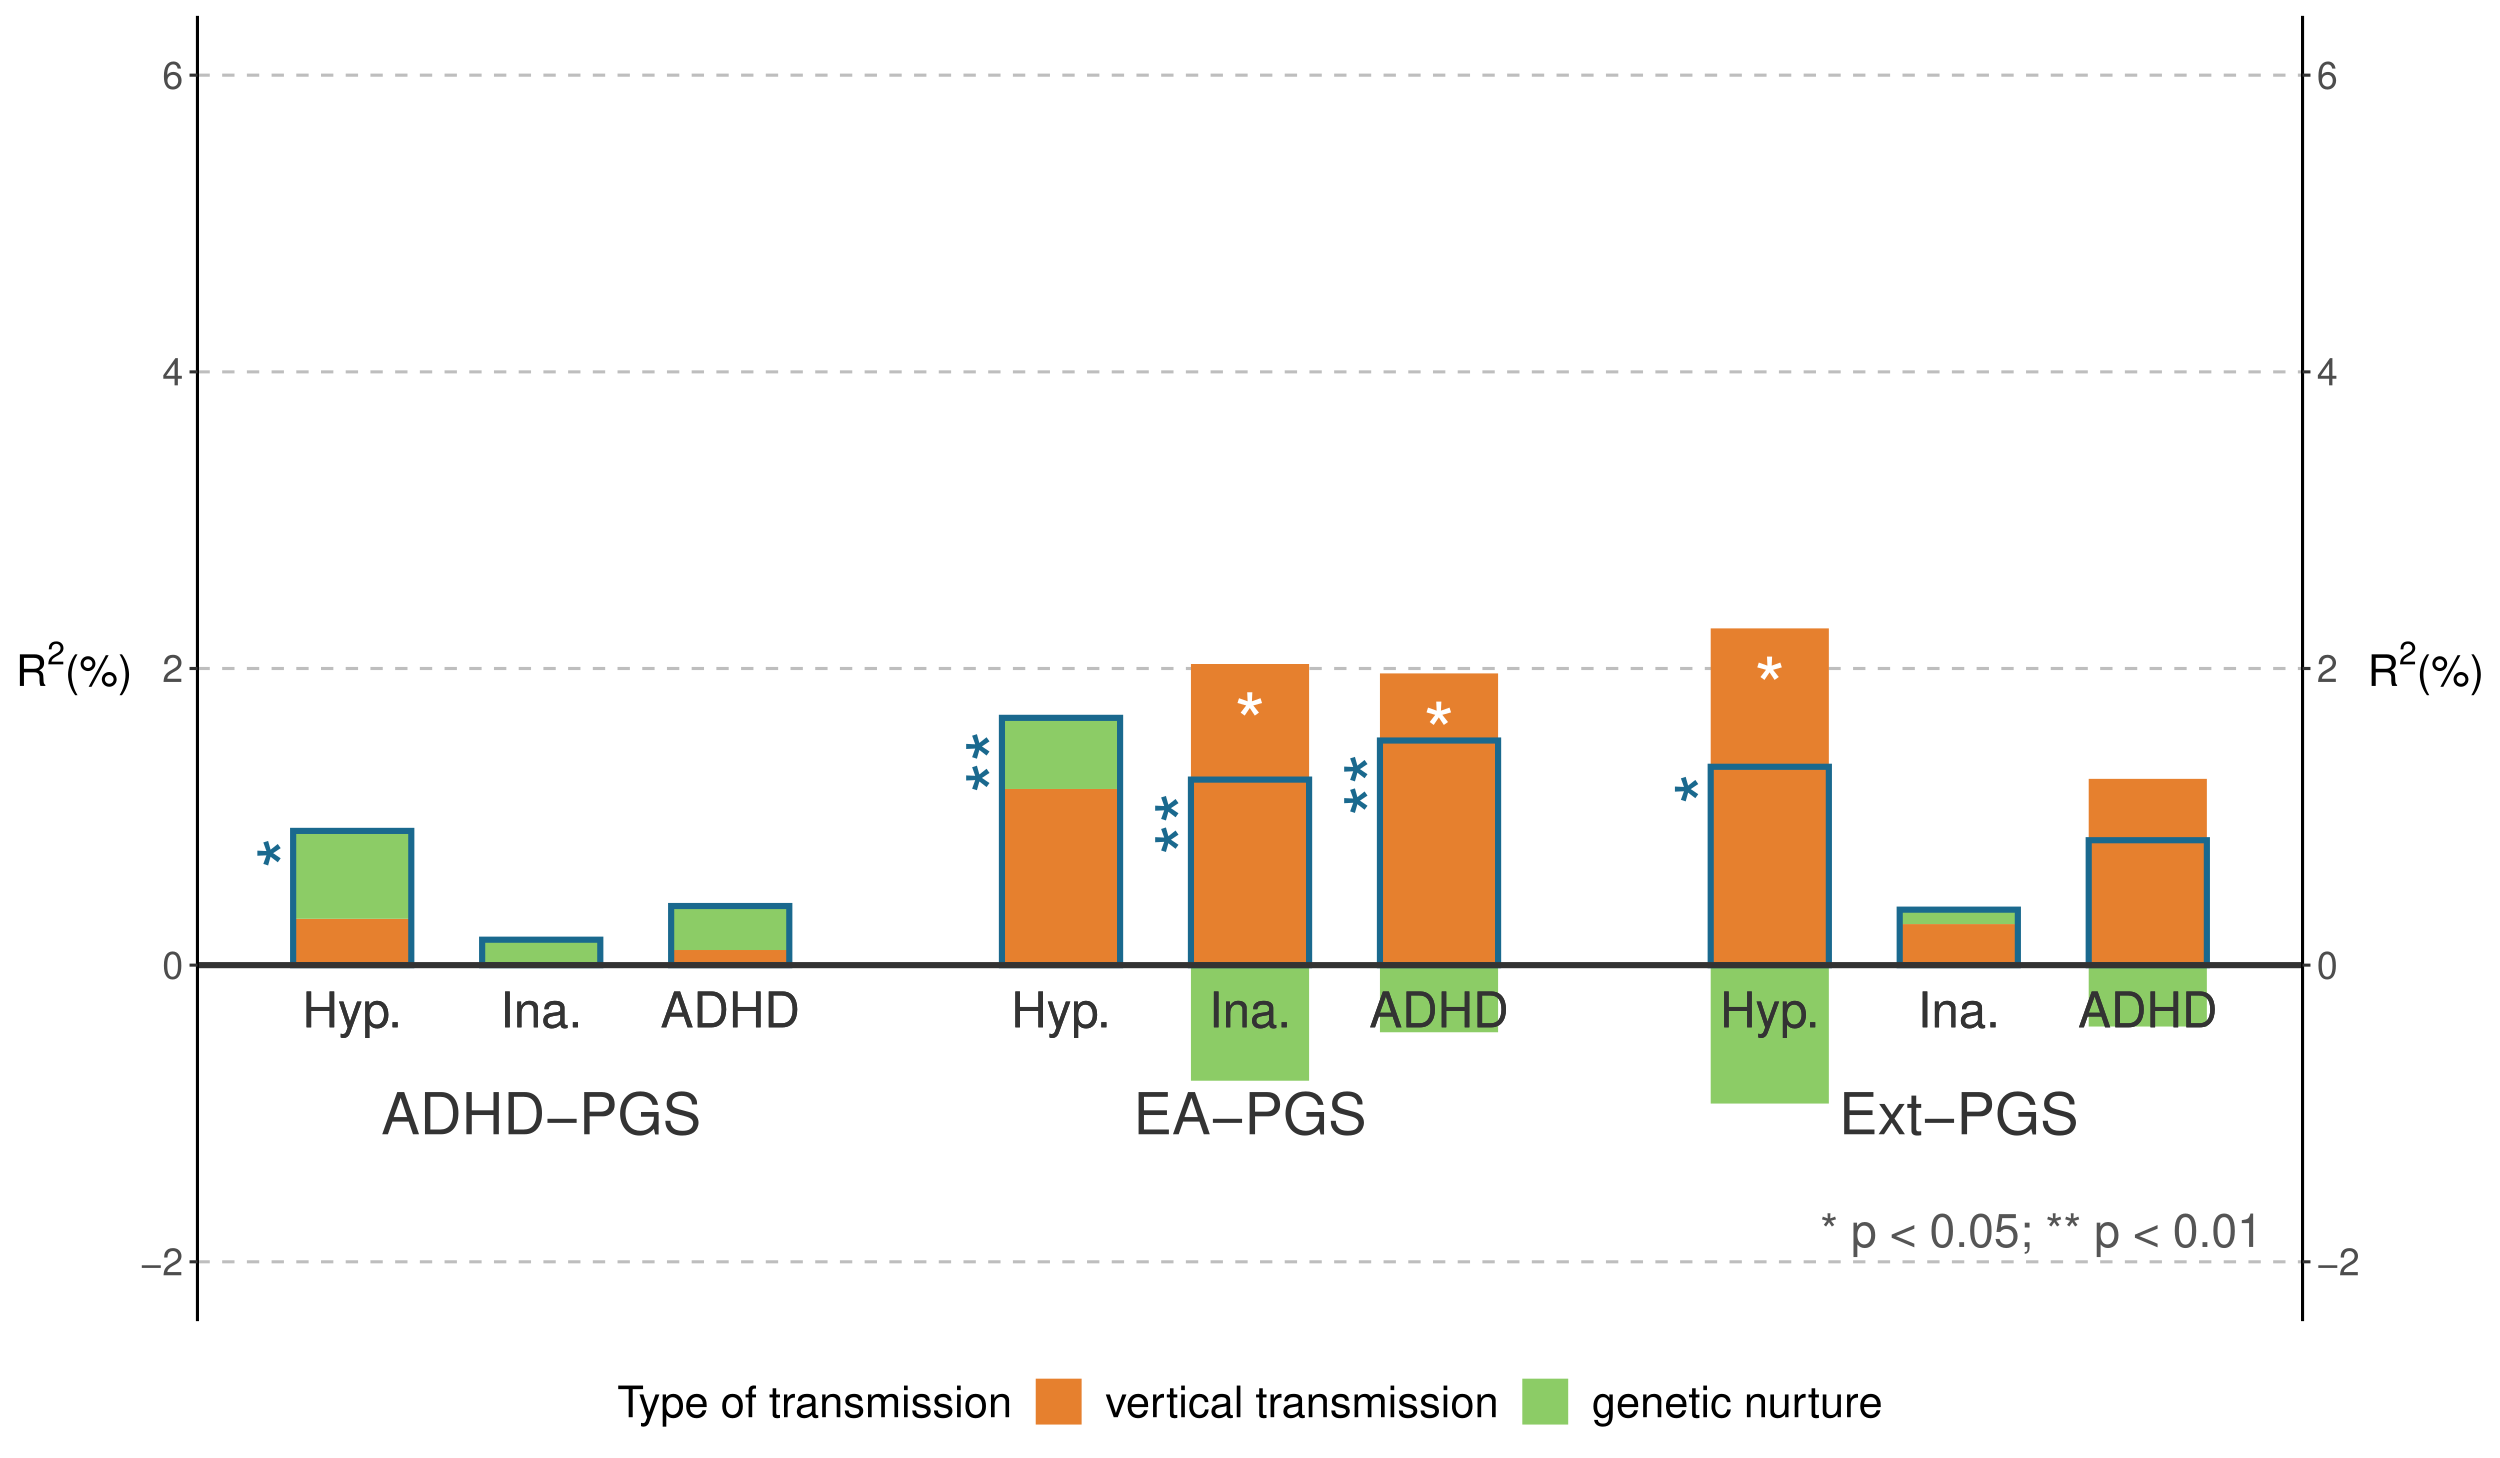 <?xml version="1.0" encoding="UTF-8"?>
<svg xmlns="http://www.w3.org/2000/svg" xmlns:xlink="http://www.w3.org/1999/xlink" width="864pt" height="504pt" viewBox="0 0 864 504" version="1.1">
<defs>
<g>
<symbol overflow="visible" id="glyph0-0">
<path style="stroke:none;" d=""/>
</symbol>
<symbol overflow="visible" id="glyph0-1">
<path style="stroke:none;" d="M 4.484 -20.406 L 4.625 -17.281 L 1.656 -18.344 L 1.125 -16.688 L 4.141 -15.844 L 2.219 -13.359 L 3.609 -12.344 L 5.375 -14.953 L 7.109 -12.344 L 8.547 -13.359 L 6.578 -15.844 L 9.609 -16.688 L 9.078 -18.344 L 6.109 -17.281 L 6.25 -20.406 Z M 4.484 -20.406 "/>
</symbol>
<symbol overflow="visible" id="glyph1-0">
<path style="stroke:none;" d=""/>
</symbol>
<symbol overflow="visible" id="glyph1-1">
<path style="stroke:none;" d="M -20.406 -4.484 L -17.281 -4.625 L -18.344 -1.656 L -16.688 -1.125 L -15.844 -4.141 L -13.359 -2.219 L -12.344 -3.609 L -14.953 -5.375 L -12.344 -7.109 L -13.359 -8.547 L -15.844 -6.578 L -16.688 -9.609 L -18.344 -9.078 L -17.281 -6.109 L -20.406 -6.25 Z M -20.406 -4.484 "/>
</symbol>
<symbol overflow="visible" id="glyph2-0">
<path style="stroke:none;" d=""/>
</symbol>
<symbol overflow="visible" id="glyph2-1">
<path style="stroke:none;" d="M 9.359 -5.641 L 9.359 0 L 10.953 0 L 10.953 -12.391 L 9.359 -12.391 L 9.359 -7.031 L 2.984 -7.031 L 2.984 -12.391 L 1.406 -12.391 L 1.406 0 L 2.984 0 L 2.984 -5.641 Z M 9.359 -5.641 "/>
</symbol>
<symbol overflow="visible" id="glyph2-2">
<path style="stroke:none;" d="M 6.594 -8.906 L 4.125 -1.969 L 1.859 -8.906 L 0.344 -8.906 L 3.344 0.031 L 2.812 1.438 C 2.562 2.078 2.266 2.312 1.672 2.312 C 1.422 2.312 1.219 2.281 0.922 2.203 L 0.922 3.484 C 1.203 3.641 1.5 3.703 1.875 3.703 C 2.328 3.703 2.828 3.547 3.203 3.281 C 3.641 2.953 3.891 2.578 4.172 1.875 L 8.125 -8.906 Z M 6.594 -8.906 "/>
</symbol>
<symbol overflow="visible" id="glyph2-3">
<path style="stroke:none;" d="M 0.922 3.703 L 2.344 3.703 L 2.344 -0.938 C 3.094 -0.016 3.922 0.391 5.078 0.391 C 7.391 0.391 8.891 -1.469 8.891 -4.297 C 8.891 -7.297 7.422 -9.156 5.062 -9.156 C 3.859 -9.156 2.891 -8.625 2.234 -7.562 L 2.234 -8.906 L 0.922 -8.906 Z M 4.828 -7.844 C 6.391 -7.844 7.406 -6.453 7.406 -4.328 C 7.406 -2.312 6.375 -0.938 4.828 -0.938 C 3.312 -0.938 2.344 -2.297 2.344 -4.391 C 2.344 -6.484 3.312 -7.844 4.828 -7.844 Z M 4.828 -7.844 "/>
</symbol>
<symbol overflow="visible" id="glyph2-4">
<path style="stroke:none;" d="M 3.25 -1.766 L 1.484 -1.766 L 1.484 0 L 3.25 0 Z M 3.25 -1.766 "/>
</symbol>
<symbol overflow="visible" id="glyph2-5">
<path style="stroke:none;" d="M 3.297 -12.391 L 1.703 -12.391 L 1.703 0 L 3.297 0 Z M 3.297 -12.391 "/>
</symbol>
<symbol overflow="visible" id="glyph2-6">
<path style="stroke:none;" d="M 1.188 -8.906 L 1.188 0 L 2.625 0 L 2.625 -4.906 C 2.625 -6.734 3.562 -7.922 5.031 -7.922 C 6.156 -7.922 6.875 -7.234 6.875 -6.172 L 6.875 0 L 8.281 0 L 8.281 -6.734 C 8.281 -8.219 7.172 -9.156 5.453 -9.156 C 4.125 -9.156 3.281 -8.656 2.5 -7.406 L 2.5 -8.906 Z M 1.188 -8.906 "/>
</symbol>
<symbol overflow="visible" id="glyph2-7">
<path style="stroke:none;" d="M 9.094 -0.828 C 8.938 -0.797 8.875 -0.797 8.781 -0.797 C 8.297 -0.797 8.031 -1.047 8.031 -1.5 L 8.031 -6.734 C 8.031 -8.312 6.875 -9.156 4.672 -9.156 C 3.359 -9.156 2.328 -8.781 1.719 -8.125 C 1.312 -7.672 1.141 -7.156 1.109 -6.266 L 2.531 -6.266 C 2.656 -7.359 3.297 -7.859 4.625 -7.859 C 5.922 -7.859 6.609 -7.375 6.609 -6.531 L 6.609 -6.156 C 6.594 -5.547 6.297 -5.328 5.141 -5.172 C 3.125 -4.906 2.828 -4.844 2.281 -4.625 C 1.234 -4.188 0.719 -3.406 0.719 -2.25 C 0.719 -0.625 1.844 0.391 3.641 0.391 C 4.766 0.391 5.656 0 6.656 -0.922 C 6.766 0 7.203 0.391 8.125 0.391 C 8.438 0.391 8.625 0.359 9.094 0.234 Z M 6.609 -2.812 C 6.609 -2.328 6.484 -2.047 6.047 -1.656 C 5.469 -1.125 4.781 -0.844 3.938 -0.844 C 2.844 -0.844 2.188 -1.375 2.188 -2.281 C 2.188 -3.219 2.812 -3.688 4.328 -3.906 C 5.844 -4.109 6.141 -4.188 6.609 -4.406 Z M 6.609 -2.812 "/>
</symbol>
<symbol overflow="visible" id="glyph2-8">
<path style="stroke:none;" d="M 8.062 -3.719 L 9.328 0 L 11.094 0 L 6.75 -12.391 L 4.703 -12.391 L 0.281 0 L 1.969 0 L 3.281 -3.719 Z M 7.609 -5.047 L 3.672 -5.047 L 5.719 -10.688 Z M 7.609 -5.047 "/>
</symbol>
<symbol overflow="visible" id="glyph2-9">
<path style="stroke:none;" d="M 1.516 0 L 6.297 0 C 9.422 0 11.344 -2.344 11.344 -6.203 C 11.344 -10.047 9.438 -12.391 6.297 -12.391 L 1.516 -12.391 Z M 3.094 -1.391 L 3.094 -11 L 6.016 -11 C 8.469 -11 9.766 -9.344 9.766 -6.188 C 9.766 -3.047 8.469 -1.391 6.016 -1.391 Z M 3.094 -1.391 "/>
</symbol>
<symbol overflow="visible" id="glyph3-0">
<path style="stroke:none;" d=""/>
</symbol>
<symbol overflow="visible" id="glyph3-1">
<path style="stroke:none;" d="M 9.484 -4.375 L 10.984 0 L 13.062 0 L 7.938 -14.578 L 5.547 -14.578 L 0.344 0 L 2.312 0 L 3.859 -4.375 Z M 8.953 -5.938 L 4.312 -5.938 L 6.719 -12.578 Z M 8.953 -5.938 "/>
</symbol>
<symbol overflow="visible" id="glyph3-2">
<path style="stroke:none;" d="M 1.781 0 L 7.406 0 C 11.078 0 13.344 -2.766 13.344 -7.297 C 13.344 -11.812 11.094 -14.578 7.406 -14.578 L 1.781 -14.578 Z M 3.641 -1.641 L 3.641 -12.938 L 7.078 -12.938 C 9.953 -12.938 11.484 -11 11.484 -7.281 C 11.484 -3.578 9.953 -1.641 7.078 -1.641 Z M 3.641 -1.641 "/>
</symbol>
<symbol overflow="visible" id="glyph3-3">
<path style="stroke:none;" d="M 11.016 -6.641 L 11.016 0 L 12.875 0 L 12.875 -14.578 L 11.016 -14.578 L 11.016 -8.281 L 3.516 -8.281 L 3.516 -14.578 L 1.656 -14.578 L 1.656 0 L 3.516 0 L 3.516 -6.641 Z M 11.016 -6.641 "/>
</symbol>
<symbol overflow="visible" id="glyph3-4">
<path style="stroke:none;" d="M 10.875 -5.344 L 0.797 -5.344 L 0.797 -3.938 L 10.875 -3.938 Z M 10.875 -5.344 "/>
</symbol>
<symbol overflow="visible" id="glyph3-5">
<path style="stroke:none;" d="M 3.688 -6.188 L 8.266 -6.188 C 9.406 -6.188 10.297 -6.516 11.078 -7.219 C 11.953 -8.016 12.344 -8.953 12.344 -10.297 C 12.344 -13.047 10.719 -14.578 7.844 -14.578 L 1.812 -14.578 L 1.812 0 L 3.688 0 Z M 3.688 -7.812 L 3.688 -12.938 L 7.562 -12.938 C 9.344 -12.938 10.406 -11.984 10.406 -10.375 C 10.406 -8.781 9.344 -7.812 7.562 -7.812 Z M 3.688 -7.812 "/>
</symbol>
<symbol overflow="visible" id="glyph3-6">
<path style="stroke:none;" d="M 14.188 -7.703 L 8.094 -7.703 L 8.094 -6.062 L 12.547 -6.062 L 12.547 -5.656 C 12.547 -3.062 10.625 -1.188 7.953 -1.188 C 6.484 -1.188 5.141 -1.719 4.281 -2.656 C 3.312 -3.703 2.734 -5.438 2.734 -7.234 C 2.734 -10.812 4.781 -13.188 7.859 -13.188 C 10.078 -13.188 11.688 -12.047 12.078 -10.156 L 13.984 -10.156 C 13.453 -13.125 11.219 -14.812 7.875 -14.812 C 6.094 -14.812 4.656 -14.359 3.516 -13.422 C 1.812 -12.016 0.875 -9.766 0.875 -7.141 C 0.875 -2.656 3.625 0.453 7.562 0.453 C 9.547 0.453 11.094 -0.281 12.547 -1.859 L 13 0.078 L 14.188 0.078 Z M 14.188 -7.703 "/>
</symbol>
<symbol overflow="visible" id="glyph3-7">
<path style="stroke:none;" d="M 11.922 -10.297 C 11.922 -11.297 11.859 -11.578 11.547 -12.266 C 10.734 -13.938 9.047 -14.812 6.578 -14.812 C 3.375 -14.812 1.406 -13.188 1.406 -10.547 C 1.406 -8.766 2.344 -7.641 4.266 -7.141 L 7.875 -6.188 C 9.734 -5.703 10.562 -4.953 10.562 -3.812 C 10.562 -3.047 10.141 -2.234 9.516 -1.797 C 8.938 -1.375 8.016 -1.188 6.844 -1.188 C 5.234 -1.188 4.188 -1.562 3.484 -2.406 C 2.938 -3.047 2.703 -3.734 2.719 -4.641 L 0.953 -4.641 C 0.984 -3.297 1.234 -2.422 1.812 -1.625 C 2.812 -0.234 4.5 0.453 6.719 0.453 C 8.453 0.453 9.875 0.062 10.812 -0.656 C 11.797 -1.438 12.422 -2.734 12.422 -4 C 12.422 -5.797 11.297 -7.125 9.312 -7.656 L 5.656 -8.641 C 3.906 -9.125 3.266 -9.688 3.266 -10.797 C 3.266 -12.281 4.562 -13.266 6.516 -13.266 C 8.844 -13.266 10.141 -12.219 10.156 -10.297 Z M 11.922 -10.297 "/>
</symbol>
<symbol overflow="visible" id="glyph3-8">
<path style="stroke:none;" d="M 3.656 -6.641 L 11.594 -6.641 L 11.594 -8.281 L 3.656 -8.281 L 3.656 -12.938 L 11.906 -12.938 L 11.906 -14.578 L 1.797 -14.578 L 1.797 0 L 12.266 0 L 12.266 -1.641 L 3.656 -1.641 Z M 3.656 -6.641 "/>
</symbol>
<symbol overflow="visible" id="glyph3-9">
<path style="stroke:none;" d="M 5.844 -5.422 L 9.359 -10.484 L 7.484 -10.484 L 4.953 -6.688 L 2.438 -10.484 L 0.547 -10.484 L 4.047 -5.344 L 0.344 0 L 2.234 0 L 4.906 -4.016 L 7.516 0 L 9.453 0 Z M 5.844 -5.422 "/>
</symbol>
<symbol overflow="visible" id="glyph3-10">
<path style="stroke:none;" d="M 5.078 -10.484 L 3.359 -10.484 L 3.359 -13.359 L 1.703 -13.359 L 1.703 -10.484 L 0.281 -10.484 L 0.281 -9.125 L 1.703 -9.125 L 1.703 -1.203 C 1.703 -0.125 2.422 0.453 3.719 0.453 C 4.156 0.453 4.516 0.422 5.078 0.312 L 5.078 -1.078 C 4.844 -1.016 4.625 -1 4.281 -1 C 3.562 -1 3.359 -1.203 3.359 -1.938 L 3.359 -9.125 L 5.078 -9.125 Z M 5.078 -10.484 "/>
</symbol>
<symbol overflow="visible" id="glyph4-0">
<path style="stroke:none;" d=""/>
</symbol>
<symbol overflow="visible" id="glyph4-1">
<path style="stroke:none;" d="M 2.562 -11.656 L 2.641 -9.875 L 0.938 -10.484 L 0.641 -9.531 L 2.375 -9.062 L 1.266 -7.625 L 2.062 -7.062 L 3.078 -8.547 L 4.062 -7.062 L 4.875 -7.625 L 3.766 -9.062 L 5.484 -9.531 L 5.188 -10.484 L 3.484 -9.875 L 3.562 -11.656 Z M 2.562 -11.656 "/>
</symbol>
<symbol overflow="visible" id="glyph4-2">
<path style="stroke:none;" d=""/>
</symbol>
<symbol overflow="visible" id="glyph4-3">
<path style="stroke:none;" d="M 0.859 3.484 L 2.203 3.484 L 2.203 -0.875 C 2.906 -0.016 3.703 0.375 4.781 0.375 C 6.953 0.375 8.375 -1.375 8.375 -4.047 C 8.375 -6.859 6.984 -8.625 4.766 -8.625 C 3.625 -8.625 2.719 -8.109 2.094 -7.125 L 2.094 -8.391 L 0.859 -8.391 Z M 4.547 -7.375 C 6.016 -7.375 6.969 -6.078 6.969 -4.078 C 6.969 -2.172 6 -0.875 4.547 -0.875 C 3.125 -0.875 2.203 -2.156 2.203 -4.125 C 2.203 -6.094 3.125 -7.375 4.547 -7.375 Z M 4.547 -7.375 "/>
</symbol>
<symbol overflow="visible" id="glyph4-4">
<path style="stroke:none;" d="M 0.719 -3.172 L 8.547 0.141 L 8.547 -1.125 L 2.234 -3.75 L 8.547 -6.312 L 8.547 -7.578 L 0.719 -4.266 Z M 0.719 -3.172 "/>
</symbol>
<symbol overflow="visible" id="glyph4-5">
<path style="stroke:none;" d="M 4.406 -11.562 C 3.344 -11.562 2.391 -11.094 1.797 -10.297 C 1.062 -9.281 0.688 -7.75 0.688 -5.594 C 0.688 -1.703 1.969 0.375 4.406 0.375 C 6.797 0.375 8.109 -1.703 8.109 -5.5 C 8.109 -7.75 7.766 -9.25 7.016 -10.297 C 6.422 -11.109 5.469 -11.562 4.406 -11.562 Z M 4.406 -10.312 C 5.922 -10.312 6.672 -8.766 6.672 -5.625 C 6.672 -2.344 5.938 -0.797 4.375 -0.797 C 2.875 -0.797 2.125 -2.406 2.125 -5.578 C 2.125 -8.766 2.875 -10.312 4.406 -10.312 Z M 4.406 -10.312 "/>
</symbol>
<symbol overflow="visible" id="glyph4-6">
<path style="stroke:none;" d="M 3.062 -1.656 L 1.391 -1.656 L 1.391 0 L 3.062 0 Z M 3.062 -1.656 "/>
</symbol>
<symbol overflow="visible" id="glyph4-7">
<path style="stroke:none;" d="M 7.609 -11.344 L 1.766 -11.344 L 0.906 -5.172 L 2.203 -5.172 C 2.859 -5.953 3.406 -6.219 4.297 -6.219 C 5.828 -6.219 6.766 -5.188 6.766 -3.5 C 6.766 -1.875 5.828 -0.875 4.281 -0.875 C 3.062 -0.875 2.297 -1.5 1.969 -2.781 L 0.562 -2.781 C 0.75 -1.859 0.906 -1.406 1.25 -0.984 C 1.891 -0.125 3.047 0.375 4.312 0.375 C 6.609 0.375 8.203 -1.297 8.203 -3.703 C 8.203 -5.938 6.719 -7.469 4.547 -7.469 C 3.75 -7.469 3.109 -7.266 2.453 -6.781 L 2.891 -9.953 L 7.609 -9.953 Z M 7.609 -11.344 "/>
</symbol>
<symbol overflow="visible" id="glyph4-8">
<path style="stroke:none;" d="M 3.438 -8.391 L 1.781 -8.391 L 1.781 -6.719 L 3.438 -6.719 Z M 1.766 -1.656 L 1.766 0 L 2.719 0 L 2.719 0.281 C 2.719 1.391 2.516 1.719 1.766 1.75 L 1.766 2.359 C 2.812 2.391 3.438 1.609 3.438 0.25 L 3.438 -1.656 Z M 1.766 -1.656 "/>
</symbol>
<symbol overflow="visible" id="glyph4-9">
<path style="stroke:none;" d="M 4.141 -8.234 L 4.141 0 L 5.547 0 L 5.547 -11.562 L 4.625 -11.562 C 4.125 -9.797 3.812 -9.547 1.625 -9.266 L 1.625 -8.234 Z M 4.141 -8.234 "/>
</symbol>
<symbol overflow="visible" id="glyph5-0">
<path style="stroke:none;" d=""/>
</symbol>
<symbol overflow="visible" id="glyph5-1">
<path style="stroke:none;" d="M 7.078 -3.469 L 0.516 -3.469 L 0.516 -2.562 L 7.078 -2.562 Z M 7.078 -3.469 "/>
</symbol>
<symbol overflow="visible" id="glyph5-2">
<path style="stroke:none;" d="M 6.578 -1.125 L 1.734 -1.125 C 1.844 -1.906 2.266 -2.406 3.391 -3.094 L 4.688 -3.828 C 5.984 -4.531 6.641 -5.5 6.641 -6.656 C 6.641 -7.438 6.328 -8.156 5.781 -8.672 C 5.234 -9.172 4.562 -9.406 3.688 -9.406 C 2.516 -9.406 1.656 -8.984 1.141 -8.172 C 0.812 -7.688 0.672 -7.094 0.656 -6.156 L 1.797 -6.156 C 1.828 -6.781 1.906 -7.156 2.062 -7.469 C 2.359 -8.047 2.969 -8.391 3.656 -8.391 C 4.688 -8.391 5.469 -7.641 5.469 -6.625 C 5.469 -5.875 5.047 -5.219 4.219 -4.766 L 3.031 -4.062 C 1.109 -2.953 0.547 -2.062 0.438 -0.016 L 6.578 -0.016 Z M 6.578 -1.125 "/>
</symbol>
<symbol overflow="visible" id="glyph5-3">
<path style="stroke:none;" d="M 3.578 -9.406 C 2.719 -9.406 1.938 -9.016 1.453 -8.375 C 0.859 -7.547 0.562 -6.297 0.562 -4.547 C 0.562 -1.375 1.594 0.297 3.578 0.297 C 5.531 0.297 6.594 -1.375 6.594 -4.469 C 6.594 -6.297 6.312 -7.516 5.688 -8.375 C 5.219 -9.016 4.453 -9.406 3.578 -9.406 Z M 3.578 -8.391 C 4.812 -8.391 5.422 -7.125 5.422 -4.578 C 5.422 -1.891 4.828 -0.656 3.547 -0.656 C 2.344 -0.656 1.734 -1.953 1.734 -4.531 C 1.734 -7.125 2.344 -8.391 3.578 -8.391 Z M 3.578 -8.391 "/>
</symbol>
<symbol overflow="visible" id="glyph5-4">
<path style="stroke:none;" d="M 4.25 -2.281 L 4.25 0 L 5.391 0 L 5.391 -2.281 L 6.766 -2.281 L 6.766 -3.297 L 5.391 -3.297 L 5.391 -9.406 L 4.547 -9.406 L 0.359 -3.484 L 0.359 -2.281 Z M 4.25 -3.297 L 1.359 -3.297 L 4.25 -7.453 Z M 4.25 -3.297 "/>
</symbol>
<symbol overflow="visible" id="glyph5-5">
<path style="stroke:none;" d="M 6.469 -6.953 C 6.25 -8.484 5.266 -9.406 3.859 -9.406 C 2.844 -9.406 1.938 -8.906 1.391 -8.062 C 0.812 -7.141 0.562 -6 0.562 -4.297 C 0.562 -2.703 0.781 -1.703 1.344 -0.875 C 1.828 -0.109 2.641 0.297 3.656 0.297 C 5.406 0.297 6.672 -1.016 6.672 -2.844 C 6.672 -4.578 5.5 -5.797 3.844 -5.797 C 2.938 -5.797 2.219 -5.453 1.734 -4.766 C 1.734 -7.094 2.469 -8.391 3.781 -8.391 C 4.594 -8.391 5.141 -7.859 5.328 -6.953 Z M 3.703 -4.781 C 4.812 -4.781 5.5 -4 5.5 -2.75 C 5.5 -1.578 4.719 -0.719 3.672 -0.719 C 2.594 -0.719 1.797 -1.609 1.797 -2.812 C 1.797 -3.984 2.578 -4.781 3.703 -4.781 Z M 3.703 -4.781 "/>
</symbol>
<symbol overflow="visible" id="glyph6-0">
<path style="stroke:none;" d=""/>
</symbol>
<symbol overflow="visible" id="glyph6-1">
<path style="stroke:none;" d="M 2.797 -4.703 L 6.391 -4.703 C 7.641 -4.703 8.188 -4.109 8.188 -2.766 L 8.172 -1.781 C 8.172 -1.109 8.297 -0.453 8.484 0 L 10.188 0 L 10.188 -0.344 C 9.656 -0.703 9.562 -1.094 9.531 -2.547 C 9.516 -4.344 9.219 -4.891 8.047 -5.406 C 9.266 -6.016 9.766 -6.75 9.766 -8.016 C 9.766 -9.906 8.594 -10.938 6.438 -10.938 L 1.391 -10.938 L 1.391 0 L 2.797 0 Z M 2.797 -5.938 L 2.797 -9.703 L 6.172 -9.703 C 6.938 -9.703 7.391 -9.578 7.734 -9.281 C 8.109 -8.969 8.312 -8.469 8.312 -7.828 C 8.312 -6.531 7.656 -5.938 6.172 -5.938 Z M 2.797 -5.938 "/>
</symbol>
<symbol overflow="visible" id="glyph6-2">
<path style="stroke:none;" d="M 3.547 -10.938 C 2.047 -8.969 1.094 -6.234 1.094 -3.891 C 1.094 -1.516 2.047 1.219 3.547 3.188 L 4.359 3.188 C 3.047 1.031 2.312 -1.484 2.312 -3.891 C 2.312 -6.266 3.047 -8.812 4.359 -10.938 Z M 3.547 -10.938 "/>
</symbol>
<symbol overflow="visible" id="glyph6-3">
<path style="stroke:none;" d="M 2.984 -10.281 C 1.578 -10.281 0.438 -9.125 0.438 -7.703 C 0.438 -6.297 1.578 -5.141 3 -5.141 C 4.391 -5.141 5.547 -6.297 5.547 -7.688 C 5.547 -9.141 4.422 -10.281 2.984 -10.281 Z M 2.984 -9.219 C 3.844 -9.219 4.516 -8.547 4.516 -7.688 C 4.516 -6.875 3.828 -6.188 3 -6.188 C 2.156 -6.188 1.469 -6.875 1.469 -7.703 C 1.469 -8.547 2.141 -9.219 2.984 -9.219 Z M 9.141 -10.641 L 3.203 0.297 L 4.203 0.297 L 10.125 -10.641 Z M 10.312 -4.828 C 8.906 -4.828 7.766 -3.688 7.766 -2.281 C 7.766 -0.859 8.906 0.281 10.328 0.281 C 11.734 0.281 12.891 -0.859 12.891 -2.25 C 12.891 -3.688 11.766 -4.828 10.312 -4.828 Z M 10.312 -3.781 C 11.172 -3.781 11.844 -3.109 11.844 -2.25 C 11.844 -1.438 11.156 -0.766 10.328 -0.766 C 9.484 -0.766 8.812 -1.438 8.812 -2.281 C 8.812 -3.109 9.484 -3.781 10.312 -3.781 Z M 10.312 -3.781 "/>
</symbol>
<symbol overflow="visible" id="glyph6-4">
<path style="stroke:none;" d="M 1.391 3.188 C 2.891 1.219 3.844 -1.516 3.844 -3.875 C 3.844 -6.234 2.891 -8.969 1.391 -10.938 L 0.562 -10.938 C 1.891 -8.797 2.625 -6.266 2.625 -3.875 C 2.625 -1.484 1.891 1.047 0.562 3.188 Z M 1.391 3.188 "/>
</symbol>
<symbol overflow="visible" id="glyph6-5">
<path style="stroke:none;" d="M 5.312 -9.703 L 8.891 -9.703 L 8.891 -10.938 L 0.312 -10.938 L 0.312 -9.703 L 3.922 -9.703 L 3.922 0 L 5.312 0 Z M 5.312 -9.703 "/>
</symbol>
<symbol overflow="visible" id="glyph6-6">
<path style="stroke:none;" d="M 5.812 -7.859 L 3.641 -1.734 L 1.641 -7.859 L 0.297 -7.859 L 2.953 0.031 L 2.469 1.281 C 2.266 1.828 2 2.047 1.469 2.047 C 1.266 2.047 1.078 2.016 0.812 1.953 L 0.812 3.078 C 1.062 3.203 1.312 3.266 1.656 3.266 C 2.062 3.266 2.484 3.141 2.812 2.891 C 3.203 2.609 3.438 2.281 3.672 1.656 L 7.172 -7.859 Z M 5.812 -7.859 "/>
</symbol>
<symbol overflow="visible" id="glyph6-7">
<path style="stroke:none;" d="M 0.812 3.266 L 2.062 3.266 L 2.062 -0.828 C 2.734 -0.016 3.469 0.344 4.484 0.344 C 6.531 0.344 7.844 -1.297 7.844 -3.797 C 7.844 -6.438 6.562 -8.078 4.469 -8.078 C 3.406 -8.078 2.547 -7.609 1.969 -6.672 L 1.969 -7.859 L 0.812 -7.859 Z M 4.266 -6.922 C 5.641 -6.922 6.547 -5.703 6.547 -3.828 C 6.547 -2.047 5.625 -0.828 4.266 -0.828 C 2.922 -0.828 2.062 -2.031 2.062 -3.875 C 2.062 -5.719 2.922 -6.922 4.266 -6.922 Z M 4.266 -6.922 "/>
</symbol>
<symbol overflow="visible" id="glyph6-8">
<path style="stroke:none;" d="M 7.688 -3.516 C 7.688 -4.703 7.609 -5.438 7.375 -6.016 C 6.875 -7.312 5.672 -8.078 4.203 -8.078 C 2.016 -8.078 0.594 -6.422 0.594 -3.828 C 0.594 -1.234 1.953 0.344 4.172 0.344 C 5.969 0.344 7.219 -0.672 7.531 -2.391 L 6.266 -2.391 C 5.922 -1.344 5.219 -0.812 4.219 -0.812 C 3.422 -0.812 2.75 -1.172 2.328 -1.828 C 2.031 -2.281 1.922 -2.734 1.906 -3.516 Z M 1.938 -4.531 C 2.047 -5.984 2.922 -6.938 4.188 -6.938 C 5.453 -6.938 6.344 -5.938 6.344 -4.531 Z M 1.938 -4.531 "/>
</symbol>
<symbol overflow="visible" id="glyph6-9">
<path style="stroke:none;" d=""/>
</symbol>
<symbol overflow="visible" id="glyph6-10">
<path style="stroke:none;" d="M 4.078 -8.078 C 1.859 -8.078 0.547 -6.516 0.547 -3.875 C 0.547 -1.219 1.859 0.344 4.094 0.344 C 6.312 0.344 7.656 -1.234 7.656 -3.812 C 7.656 -6.547 6.359 -8.078 4.078 -8.078 Z M 4.094 -6.938 C 5.5 -6.938 6.344 -5.781 6.344 -3.828 C 6.344 -1.969 5.469 -0.812 4.094 -0.812 C 2.703 -0.812 1.844 -1.969 1.844 -3.875 C 1.844 -5.781 2.703 -6.938 4.094 -6.938 Z M 4.094 -6.938 "/>
</symbol>
<symbol overflow="visible" id="glyph6-11">
<path style="stroke:none;" d="M 3.875 -7.859 L 2.562 -7.859 L 2.562 -9.094 C 2.562 -9.609 2.844 -9.891 3.438 -9.891 C 3.547 -9.891 3.578 -9.891 3.875 -9.875 L 3.875 -10.906 C 3.578 -10.969 3.422 -10.984 3.172 -10.984 C 2.016 -10.984 1.312 -10.312 1.312 -9.188 L 1.312 -7.859 L 0.266 -7.859 L 0.266 -6.844 L 1.312 -6.844 L 1.312 0 L 2.562 0 L 2.562 -6.844 L 3.875 -6.844 Z M 3.875 -7.859 "/>
</symbol>
<symbol overflow="visible" id="glyph6-12">
<path style="stroke:none;" d="M 3.812 -7.859 L 2.516 -7.859 L 2.516 -10.016 L 1.281 -10.016 L 1.281 -7.859 L 0.203 -7.859 L 0.203 -6.844 L 1.281 -6.844 L 1.281 -0.906 C 1.281 -0.094 1.812 0.344 2.797 0.344 C 3.125 0.344 3.391 0.312 3.812 0.234 L 3.812 -0.812 C 3.625 -0.766 3.469 -0.75 3.203 -0.75 C 2.672 -0.75 2.516 -0.906 2.516 -1.453 L 2.516 -6.844 L 3.812 -6.844 Z M 3.812 -7.859 "/>
</symbol>
<symbol overflow="visible" id="glyph6-13">
<path style="stroke:none;" d="M 1.031 -7.859 L 1.031 0 L 2.297 0 L 2.297 -4.078 C 2.312 -5.969 3.094 -6.812 4.812 -6.766 L 4.812 -8.047 C 4.609 -8.062 4.484 -8.078 4.328 -8.078 C 3.531 -8.078 2.906 -7.609 2.188 -6.438 L 2.188 -7.859 Z M 1.031 -7.859 "/>
</symbol>
<symbol overflow="visible" id="glyph6-14">
<path style="stroke:none;" d="M 8.031 -0.734 C 7.891 -0.703 7.828 -0.703 7.75 -0.703 C 7.312 -0.703 7.078 -0.938 7.078 -1.312 L 7.078 -5.938 C 7.078 -7.328 6.062 -8.078 4.125 -8.078 C 2.969 -8.078 2.062 -7.75 1.516 -7.172 C 1.156 -6.766 1 -6.312 0.969 -5.531 L 2.234 -5.531 C 2.344 -6.5 2.906 -6.938 4.078 -6.938 C 5.219 -6.938 5.828 -6.516 5.828 -5.766 L 5.828 -5.438 C 5.812 -4.891 5.547 -4.688 4.531 -4.562 C 2.766 -4.328 2.484 -4.281 2.016 -4.078 C 1.094 -3.688 0.625 -3 0.625 -1.984 C 0.625 -0.562 1.625 0.344 3.203 0.344 C 4.203 0.344 5 0 5.875 -0.812 C 5.969 0 6.359 0.344 7.172 0.344 C 7.438 0.344 7.609 0.312 8.031 0.203 Z M 5.828 -2.469 C 5.828 -2.062 5.719 -1.797 5.344 -1.453 C 4.828 -0.984 4.219 -0.75 3.484 -0.75 C 2.5 -0.75 1.938 -1.219 1.938 -2.016 C 1.938 -2.828 2.469 -3.25 3.828 -3.453 C 5.156 -3.625 5.422 -3.688 5.828 -3.891 Z M 5.828 -2.469 "/>
</symbol>
<symbol overflow="visible" id="glyph6-15">
<path style="stroke:none;" d="M 1.047 -7.859 L 1.047 0 L 2.312 0 L 2.312 -4.328 C 2.312 -5.938 3.156 -6.984 4.438 -6.984 C 5.438 -6.984 6.062 -6.391 6.062 -5.438 L 6.062 0 L 7.312 0 L 7.312 -5.938 C 7.312 -7.25 6.328 -8.078 4.812 -8.078 C 3.641 -8.078 2.891 -7.641 2.203 -6.547 L 2.203 -7.859 Z M 1.047 -7.859 "/>
</symbol>
<symbol overflow="visible" id="glyph6-16">
<path style="stroke:none;" d="M 6.562 -5.672 C 6.562 -7.219 5.531 -8.078 3.719 -8.078 C 1.891 -8.078 0.703 -7.141 0.703 -5.688 C 0.703 -4.453 1.328 -3.875 3.188 -3.422 L 4.359 -3.141 C 5.234 -2.922 5.578 -2.609 5.578 -2.062 C 5.578 -1.312 4.844 -0.812 3.75 -0.812 C 3.078 -0.812 2.5 -1 2.188 -1.328 C 2 -1.562 1.906 -1.781 1.828 -2.344 L 0.516 -2.344 C 0.562 -0.531 1.594 0.344 3.641 0.344 C 5.625 0.344 6.891 -0.625 6.891 -2.141 C 6.891 -3.312 6.219 -3.953 4.672 -4.328 L 3.469 -4.625 C 2.438 -4.859 2.016 -5.188 2.016 -5.75 C 2.016 -6.484 2.656 -6.938 3.672 -6.938 C 4.688 -6.938 5.219 -6.5 5.25 -5.672 Z M 6.562 -5.672 "/>
</symbol>
<symbol overflow="visible" id="glyph6-17">
<path style="stroke:none;" d="M 1.047 -7.859 L 1.047 0 L 2.312 0 L 2.312 -4.938 C 2.312 -6.078 3.141 -6.984 4.156 -6.984 C 5.078 -6.984 5.609 -6.422 5.609 -5.422 L 5.609 0 L 6.875 0 L 6.875 -4.938 C 6.875 -6.078 7.688 -6.984 8.719 -6.984 C 9.625 -6.984 10.172 -6.406 10.172 -5.422 L 10.172 0 L 11.438 0 L 11.438 -5.891 C 11.438 -7.312 10.625 -8.078 9.156 -8.078 C 8.094 -8.078 7.469 -7.766 6.734 -6.891 C 6.266 -7.719 5.641 -8.078 4.625 -8.078 C 3.562 -8.078 2.859 -7.688 2.203 -6.75 L 2.203 -7.859 Z M 1.047 -7.859 "/>
</symbol>
<symbol overflow="visible" id="glyph6-18">
<path style="stroke:none;" d="M 2.25 -7.859 L 1 -7.859 L 1 0 L 2.25 0 Z M 2.25 -10.938 L 0.984 -10.938 L 0.984 -9.359 L 2.25 -9.359 Z M 2.25 -10.938 "/>
</symbol>
<symbol overflow="visible" id="glyph6-19">
<path style="stroke:none;" d="M 4.281 0 L 7.297 -7.859 L 5.875 -7.859 L 3.656 -1.484 L 1.562 -7.859 L 0.156 -7.859 L 2.906 0 Z M 4.281 0 "/>
</symbol>
<symbol overflow="visible" id="glyph6-20">
<path style="stroke:none;" d="M 7.062 -5.219 C 7 -5.984 6.844 -6.484 6.547 -6.922 C 6 -7.656 5.062 -8.078 3.953 -8.078 C 1.828 -8.078 0.469 -6.406 0.469 -3.797 C 0.469 -1.266 1.812 0.344 3.938 0.344 C 5.812 0.344 7 -0.781 7.156 -2.703 L 5.891 -2.703 C 5.688 -1.438 5.047 -0.812 3.969 -0.812 C 2.594 -0.812 1.766 -1.938 1.766 -3.797 C 1.766 -5.766 2.578 -6.938 3.938 -6.938 C 5 -6.938 5.656 -6.312 5.812 -5.219 Z M 7.062 -5.219 "/>
</symbol>
<symbol overflow="visible" id="glyph6-21">
<path style="stroke:none;" d="M 2.281 -10.938 L 1.016 -10.938 L 1.016 0 L 2.281 0 Z M 2.281 -10.938 "/>
</symbol>
<symbol overflow="visible" id="glyph6-22">
<path style="stroke:none;" d="M 6.062 -7.859 L 6.062 -6.719 C 5.438 -7.672 4.734 -8.078 3.75 -8.078 C 1.844 -8.078 0.531 -6.312 0.531 -3.797 C 0.531 -2.469 0.844 -1.516 1.516 -0.719 C 2.094 -0.031 2.844 0.344 3.656 0.344 C 4.609 0.344 5.281 -0.078 5.938 -1.062 L 5.938 -0.656 C 5.938 1.438 5.359 2.219 3.797 2.219 C 2.734 2.219 2.172 1.797 2.062 0.906 L 0.781 0.906 C 0.906 2.359 2.062 3.266 3.766 3.266 C 4.922 3.266 5.875 2.891 6.391 2.266 C 6.984 1.531 7.219 0.562 7.219 -1.297 L 7.219 -7.859 Z M 3.875 -6.938 C 5.188 -6.938 5.938 -5.812 5.938 -3.828 C 5.938 -1.922 5.172 -0.812 3.875 -0.812 C 2.578 -0.812 1.828 -1.938 1.828 -3.875 C 1.828 -5.797 2.578 -6.938 3.875 -6.938 Z M 3.875 -6.938 "/>
</symbol>
<symbol overflow="visible" id="glyph6-23">
<path style="stroke:none;" d="M 7.234 0 L 7.234 -7.859 L 5.984 -7.859 L 5.984 -3.406 C 5.984 -1.797 5.141 -0.75 3.844 -0.75 C 2.844 -0.75 2.219 -1.344 2.219 -2.297 L 2.219 -7.859 L 0.969 -7.859 L 0.969 -1.797 C 0.969 -0.5 1.953 0.344 3.484 0.344 C 4.641 0.344 5.375 -0.062 6.109 -1.094 L 6.109 0 Z M 7.234 0 "/>
</symbol>
<symbol overflow="visible" id="glyph7-0">
<path style="stroke:none;" d=""/>
</symbol>
<symbol overflow="visible" id="glyph7-1">
<path style="stroke:none;" d="M 5.562 -0.953 L 1.469 -0.953 C 1.562 -1.609 1.906 -2.031 2.875 -2.625 L 3.969 -3.234 C 5.062 -3.844 5.625 -4.656 5.625 -5.625 C 5.625 -6.297 5.359 -6.906 4.891 -7.344 C 4.438 -7.75 3.859 -7.953 3.125 -7.953 C 2.141 -7.953 1.391 -7.594 0.969 -6.922 C 0.688 -6.5 0.578 -6 0.547 -5.203 L 1.516 -5.203 C 1.547 -5.734 1.609 -6.062 1.75 -6.328 C 2 -6.812 2.516 -7.109 3.094 -7.109 C 3.969 -7.109 4.625 -6.469 4.625 -5.609 C 4.625 -4.969 4.266 -4.422 3.578 -4.031 L 2.562 -3.438 C 0.938 -2.5 0.469 -1.75 0.375 -0.016 L 5.562 -0.016 Z M 5.562 -0.953 "/>
</symbol>
</g>
</defs>
<g id="surface1">
<rect x="0" y="0" width="864" height="504" style="fill:rgb(100%,100%,100%);fill-opacity:1;stroke:none;"/>
<rect x="0" y="0" width="864" height="504" style="fill:rgb(100%,100%,100%);fill-opacity:1;stroke:none;"/>
<path style="fill:none;stroke-width:1.07;stroke-linecap:round;stroke-linejoin:round;stroke:rgb(100%,100%,100%);stroke-opacity:1;stroke-miterlimit:10;" d="M 0 0 L 864 0 L 864 504 L 0 504 Z M 0 0 " transform="matrix(1,0,0,-1,0,504)"/>
<path style=" stroke:none;fill-rule:nonzero;fill:rgb(100%,100%,100%);fill-opacity:1;" d="M 68.238 456.578 L 795.762 456.578 L 795.762 5.48 L 68.238 5.48 Z M 68.238 456.578 "/>
<path style="fill:none;stroke-width:1.07;stroke-linecap:butt;stroke-linejoin:round;stroke:rgb(74.51%,74.51%,74.51%);stroke-opacity:1;stroke-dasharray:4.27,4.27;stroke-miterlimit:10;" d="M 68.238 67.922 L 795.762 67.922 " transform="matrix(1,0,0,-1,0,504)"/>
<path style="fill:none;stroke-width:1.07;stroke-linecap:butt;stroke-linejoin:round;stroke:rgb(74.51%,74.51%,74.51%);stroke-opacity:1;stroke-dasharray:4.27,4.27;stroke-miterlimit:10;" d="M 68.238 170.449 L 795.762 170.449 " transform="matrix(1,0,0,-1,0,504)"/>
<path style="fill:none;stroke-width:1.07;stroke-linecap:butt;stroke-linejoin:round;stroke:rgb(74.51%,74.51%,74.51%);stroke-opacity:1;stroke-dasharray:4.27,4.27;stroke-miterlimit:10;" d="M 68.238 272.969 L 795.762 272.969 " transform="matrix(1,0,0,-1,0,504)"/>
<path style="fill:none;stroke-width:1.07;stroke-linecap:butt;stroke-linejoin:round;stroke:rgb(74.51%,74.51%,74.51%);stroke-opacity:1;stroke-dasharray:4.27,4.27;stroke-miterlimit:10;" d="M 68.238 375.488 L 795.762 375.488 " transform="matrix(1,0,0,-1,0,504)"/>
<path style="fill:none;stroke-width:1.07;stroke-linecap:butt;stroke-linejoin:round;stroke:rgb(74.51%,74.51%,74.51%);stroke-opacity:1;stroke-dasharray:4.27,4.27;stroke-miterlimit:10;" d="M 68.238 478.02 L 795.762 478.02 " transform="matrix(1,0,0,-1,0,504)"/>
<path style=" stroke:none;fill-rule:nonzero;fill:rgb(90.196%,50.197%,18.039%);fill-opacity:1;" d="M 231.949 333.551 L 272.781 333.551 L 272.781 328.32 L 231.949 328.32 Z M 231.949 333.551 "/>
<path style=" stroke:none;fill-rule:nonzero;fill:rgb(54.903%,80%,39.999%);fill-opacity:1;" d="M 231.949 328.328 L 272.781 328.328 L 272.781 313.129 L 231.949 313.129 Z M 231.949 328.328 "/>
<path style=" stroke:none;fill-rule:nonzero;fill:rgb(90.196%,50.197%,18.039%);fill-opacity:1;" d="M 101.309 333.551 L 142.141 333.551 L 142.141 317.539 L 101.309 317.539 Z M 101.309 333.551 "/>
<path style=" stroke:none;fill-rule:nonzero;fill:rgb(54.903%,80%,39.999%);fill-opacity:1;" d="M 101.309 317.539 L 142.141 317.539 L 142.141 287.16 L 101.309 287.16 Z M 101.309 317.539 "/>
<path style=" stroke:none;fill-rule:nonzero;fill:rgb(90.196%,50.197%,18.039%);fill-opacity:1;" d="M 166.629 333.551 L 207.461 333.551 L 207.461 333.52 L 166.629 333.52 Z M 166.629 333.551 "/>
<path style=" stroke:none;fill-rule:nonzero;fill:rgb(54.903%,80%,39.999%);fill-opacity:1;" d="M 166.629 333.52 L 207.461 333.52 L 207.461 324.762 L 166.629 324.762 Z M 166.629 333.52 "/>
<path style=" stroke:none;fill-rule:nonzero;fill:rgb(90.196%,50.197%,18.039%);fill-opacity:1;" d="M 476.91 333.551 L 517.738 333.551 L 517.738 232.73 L 476.91 232.73 Z M 476.91 333.551 "/>
<path style=" stroke:none;fill-rule:nonzero;fill:rgb(54.903%,80%,39.999%);fill-opacity:1;" d="M 476.91 356.75 L 517.738 356.75 L 517.738 333.559 L 476.91 333.559 Z M 476.91 356.75 "/>
<path style=" stroke:none;fill-rule:nonzero;fill:rgb(90.196%,50.197%,18.039%);fill-opacity:1;" d="M 346.27 333.551 L 387.102 333.551 L 387.102 272.672 L 346.27 272.672 Z M 346.27 333.551 "/>
<path style=" stroke:none;fill-rule:nonzero;fill:rgb(54.903%,80%,39.999%);fill-opacity:1;" d="M 346.27 272.672 L 387.102 272.672 L 387.102 248.09 L 346.27 248.09 Z M 346.27 272.672 "/>
<path style=" stroke:none;fill-rule:nonzero;fill:rgb(90.196%,50.197%,18.039%);fill-opacity:1;" d="M 411.59 333.551 L 452.422 333.551 L 452.422 229.48 L 411.59 229.48 Z M 411.59 333.551 "/>
<path style=" stroke:none;fill-rule:nonzero;fill:rgb(54.903%,80%,39.999%);fill-opacity:1;" d="M 411.59 373.5 L 452.422 373.5 L 452.422 333.559 L 411.59 333.559 Z M 411.59 373.5 "/>
<path style=" stroke:none;fill-rule:nonzero;fill:rgb(90.196%,50.197%,18.039%);fill-opacity:1;" d="M 721.859 333.551 L 762.691 333.551 L 762.691 269.172 L 721.859 269.172 Z M 721.859 333.551 "/>
<path style=" stroke:none;fill-rule:nonzero;fill:rgb(54.903%,80%,39.999%);fill-opacity:1;" d="M 721.859 354.77 L 762.691 354.77 L 762.691 333.559 L 721.859 333.559 Z M 721.859 354.77 "/>
<path style=" stroke:none;fill-rule:nonzero;fill:rgb(90.196%,50.197%,18.039%);fill-opacity:1;" d="M 591.219 333.551 L 632.051 333.551 L 632.051 217.172 L 591.219 217.172 Z M 591.219 333.551 "/>
<path style=" stroke:none;fill-rule:nonzero;fill:rgb(54.903%,80%,39.999%);fill-opacity:1;" d="M 591.219 381.391 L 632.051 381.391 L 632.051 333.559 L 591.219 333.559 Z M 591.219 381.391 "/>
<path style=" stroke:none;fill-rule:nonzero;fill:rgb(90.196%,50.197%,18.039%);fill-opacity:1;" d="M 656.539 333.551 L 697.371 333.551 L 697.371 319.359 L 656.539 319.359 Z M 656.539 333.551 "/>
<path style=" stroke:none;fill-rule:nonzero;fill:rgb(54.903%,80%,39.999%);fill-opacity:1;" d="M 656.539 319.359 L 697.371 319.359 L 697.371 314.379 L 656.539 314.379 Z M 656.539 319.359 "/>
<g style="fill:rgb(100%,100%,100%);fill-opacity:1;">
  <use xlink:href="#glyph0-1" x="491.88" y="262.89"/>
</g>
<g style="fill:rgb(100%,100%,100%);fill-opacity:1;">
  <use xlink:href="#glyph0-1" x="426.55" y="259.65"/>
</g>
<g style="fill:rgb(100%,100%,100%);fill-opacity:1;">
  <use xlink:href="#glyph0-1" x="606.19" y="247.33"/>
</g>
<path style="fill:none;stroke-width:2.13;stroke-linecap:butt;stroke-linejoin:miter;stroke:rgb(10.196%,41.176%,55.687%);stroke-opacity:1;stroke-miterlimit:10;" d="M 231.949 170.449 L 272.781 170.449 L 272.781 190.879 L 231.949 190.879 Z M 231.949 170.449 " transform="matrix(1,0,0,-1,0,504)"/>
<path style="fill:none;stroke-width:2.13;stroke-linecap:butt;stroke-linejoin:miter;stroke:rgb(10.196%,41.176%,55.687%);stroke-opacity:1;stroke-miterlimit:10;" d="M 101.309 170.449 L 142.141 170.449 L 142.141 216.84 L 101.309 216.84 Z M 101.309 170.449 " transform="matrix(1,0,0,-1,0,504)"/>
<path style="fill:none;stroke-width:2.13;stroke-linecap:butt;stroke-linejoin:miter;stroke:rgb(10.196%,41.176%,55.687%);stroke-opacity:1;stroke-miterlimit:10;" d="M 166.629 170.449 L 207.461 170.449 L 207.461 179.238 L 166.629 179.238 Z M 166.629 170.449 " transform="matrix(1,0,0,-1,0,504)"/>
<path style="fill:none;stroke-width:2.13;stroke-linecap:butt;stroke-linejoin:miter;stroke:rgb(10.196%,41.176%,55.687%);stroke-opacity:1;stroke-miterlimit:10;" d="M 476.91 170.449 L 517.738 170.449 L 517.738 248.078 L 476.91 248.078 Z M 476.91 170.449 " transform="matrix(1,0,0,-1,0,504)"/>
<path style="fill:none;stroke-width:2.13;stroke-linecap:butt;stroke-linejoin:miter;stroke:rgb(10.196%,41.176%,55.687%);stroke-opacity:1;stroke-miterlimit:10;" d="M 346.27 170.449 L 387.102 170.449 L 387.102 255.91 L 346.27 255.91 Z M 346.27 170.449 " transform="matrix(1,0,0,-1,0,504)"/>
<path style="fill:none;stroke-width:2.13;stroke-linecap:butt;stroke-linejoin:miter;stroke:rgb(10.196%,41.176%,55.687%);stroke-opacity:1;stroke-miterlimit:10;" d="M 411.59 170.449 L 452.422 170.449 L 452.422 234.57 L 411.59 234.57 Z M 411.59 170.449 " transform="matrix(1,0,0,-1,0,504)"/>
<path style="fill:none;stroke-width:2.13;stroke-linecap:butt;stroke-linejoin:miter;stroke:rgb(10.196%,41.176%,55.687%);stroke-opacity:1;stroke-miterlimit:10;" d="M 721.859 170.449 L 762.691 170.449 L 762.691 213.621 L 721.859 213.621 Z M 721.859 170.449 " transform="matrix(1,0,0,-1,0,504)"/>
<path style="fill:none;stroke-width:2.13;stroke-linecap:butt;stroke-linejoin:miter;stroke:rgb(10.196%,41.176%,55.687%);stroke-opacity:1;stroke-miterlimit:10;" d="M 591.219 170.449 L 632.051 170.449 L 632.051 239 L 591.219 239 Z M 591.219 170.449 " transform="matrix(1,0,0,-1,0,504)"/>
<path style="fill:none;stroke-width:2.13;stroke-linecap:butt;stroke-linejoin:miter;stroke:rgb(10.196%,41.176%,55.687%);stroke-opacity:1;stroke-miterlimit:10;" d="M 656.539 170.449 L 697.371 170.449 L 697.371 189.621 L 656.539 189.621 Z M 656.539 170.449 " transform="matrix(1,0,0,-1,0,504)"/>
<g style="fill:rgb(10.196%,41.176%,55.687%);fill-opacity:1;">
  <use xlink:href="#glyph1-1" x="109.35" y="300.23"/>
</g>
<g style="fill:rgb(10.196%,41.176%,55.687%);fill-opacity:1;">
  <use xlink:href="#glyph1-1" x="484.95" y="282.07"/>
  <use xlink:href="#glyph1-1" x="484.95" y="271.178"/>
</g>
<g style="fill:rgb(10.196%,41.176%,55.687%);fill-opacity:1;">
  <use xlink:href="#glyph1-1" x="354.31" y="274.23"/>
  <use xlink:href="#glyph1-1" x="354.31" y="263.338"/>
</g>
<g style="fill:rgb(10.196%,41.176%,55.687%);fill-opacity:1;">
  <use xlink:href="#glyph1-1" x="419.63" y="295.57"/>
  <use xlink:href="#glyph1-1" x="419.63" y="284.678"/>
</g>
<g style="fill:rgb(10.196%,41.176%,55.687%);fill-opacity:1;">
  <use xlink:href="#glyph1-1" x="599.26" y="278.08"/>
</g>
<path style="fill:none;stroke-width:2.13;stroke-linecap:butt;stroke-linejoin:round;stroke:rgb(20%,20%,20%);stroke-opacity:1;stroke-miterlimit:10;" d="M 68.238 170.449 L 795.762 170.449 " transform="matrix(1,0,0,-1,0,504)"/>
<g style="fill:rgb(20%,20%,20%);fill-opacity:1;">
  <use xlink:href="#glyph2-1" x="104.55" y="355.04"/>
  <use xlink:href="#glyph2-2" x="116.824" y="355.04"/>
  <use xlink:href="#glyph2-3" x="125.324" y="355.04"/>
</g>
<g style="fill:rgb(20%,20%,20%);fill-opacity:1;">
  <use xlink:href="#glyph2-4" x="134.181" y="355.04"/>
</g>
<g style="fill:rgb(20%,20%,20%);fill-opacity:1;">
  <use xlink:href="#glyph2-5" x="172.87" y="355.04"/>
  <use xlink:href="#glyph2-6" x="177.596" y="355.04"/>
  <use xlink:href="#glyph2-7" x="187.048" y="355.04"/>
  <use xlink:href="#glyph2-4" x="196.5" y="355.04"/>
</g>
<g style="fill:rgb(20%,20%,20%);fill-opacity:1;">
  <use xlink:href="#glyph2-8" x="228.29" y="355.04"/>
  <use xlink:href="#glyph2-9" x="239.629" y="355.04"/>
  <use xlink:href="#glyph2-1" x="251.903" y="355.04"/>
  <use xlink:href="#glyph2-9" x="264.177" y="355.04"/>
</g>
<g style="fill:rgb(20%,20%,20%);fill-opacity:1;">
  <use xlink:href="#glyph2-1" x="349.5" y="355.04"/>
  <use xlink:href="#glyph2-2" x="361.774" y="355.04"/>
  <use xlink:href="#glyph2-3" x="370.274" y="355.04"/>
</g>
<g style="fill:rgb(20%,20%,20%);fill-opacity:1;">
  <use xlink:href="#glyph2-4" x="379.131" y="355.04"/>
</g>
<g style="fill:rgb(20%,20%,20%);fill-opacity:1;">
  <use xlink:href="#glyph2-5" x="417.82" y="355.04"/>
  <use xlink:href="#glyph2-6" x="422.546" y="355.04"/>
  <use xlink:href="#glyph2-7" x="431.998" y="355.04"/>
  <use xlink:href="#glyph2-4" x="441.45" y="355.04"/>
</g>
<g style="fill:rgb(20%,20%,20%);fill-opacity:1;">
  <use xlink:href="#glyph2-8" x="473.24" y="355.04"/>
  <use xlink:href="#glyph2-9" x="484.579" y="355.04"/>
  <use xlink:href="#glyph2-1" x="496.853" y="355.04"/>
  <use xlink:href="#glyph2-9" x="509.127" y="355.04"/>
</g>
<g style="fill:rgb(20%,20%,20%);fill-opacity:1;">
  <use xlink:href="#glyph2-1" x="594.46" y="355.04"/>
  <use xlink:href="#glyph2-2" x="606.734" y="355.04"/>
  <use xlink:href="#glyph2-3" x="615.234" y="355.04"/>
</g>
<g style="fill:rgb(20%,20%,20%);fill-opacity:1;">
  <use xlink:href="#glyph2-4" x="624.091" y="355.04"/>
</g>
<g style="fill:rgb(20%,20%,20%);fill-opacity:1;">
  <use xlink:href="#glyph2-5" x="662.78" y="355.04"/>
  <use xlink:href="#glyph2-6" x="667.506" y="355.04"/>
  <use xlink:href="#glyph2-7" x="676.958" y="355.04"/>
  <use xlink:href="#glyph2-4" x="686.41" y="355.04"/>
</g>
<g style="fill:rgb(20%,20%,20%);fill-opacity:1;">
  <use xlink:href="#glyph2-8" x="718.2" y="355.04"/>
  <use xlink:href="#glyph2-9" x="729.539" y="355.04"/>
  <use xlink:href="#glyph2-1" x="741.813" y="355.04"/>
  <use xlink:href="#glyph2-9" x="754.087" y="355.04"/>
</g>
<g style="fill:rgb(20%,20%,20%);fill-opacity:1;">
  <use xlink:href="#glyph2-1" x="104.55" y="355.04"/>
  <use xlink:href="#glyph2-2" x="116.824" y="355.04"/>
  <use xlink:href="#glyph2-3" x="125.324" y="355.04"/>
</g>
<g style="fill:rgb(20%,20%,20%);fill-opacity:1;">
  <use xlink:href="#glyph2-4" x="134.181" y="355.04"/>
</g>
<g style="fill:rgb(20%,20%,20%);fill-opacity:1;">
  <use xlink:href="#glyph2-5" x="172.87" y="355.04"/>
  <use xlink:href="#glyph2-6" x="177.596" y="355.04"/>
  <use xlink:href="#glyph2-7" x="187.048" y="355.04"/>
  <use xlink:href="#glyph2-4" x="196.5" y="355.04"/>
</g>
<g style="fill:rgb(20%,20%,20%);fill-opacity:1;">
  <use xlink:href="#glyph2-8" x="228.29" y="355.04"/>
  <use xlink:href="#glyph2-9" x="239.629" y="355.04"/>
  <use xlink:href="#glyph2-1" x="251.903" y="355.04"/>
  <use xlink:href="#glyph2-9" x="264.177" y="355.04"/>
</g>
<g style="fill:rgb(20%,20%,20%);fill-opacity:1;">
  <use xlink:href="#glyph2-1" x="349.5" y="355.04"/>
  <use xlink:href="#glyph2-2" x="361.774" y="355.04"/>
  <use xlink:href="#glyph2-3" x="370.274" y="355.04"/>
</g>
<g style="fill:rgb(20%,20%,20%);fill-opacity:1;">
  <use xlink:href="#glyph2-4" x="379.131" y="355.04"/>
</g>
<g style="fill:rgb(20%,20%,20%);fill-opacity:1;">
  <use xlink:href="#glyph2-5" x="417.82" y="355.04"/>
  <use xlink:href="#glyph2-6" x="422.546" y="355.04"/>
  <use xlink:href="#glyph2-7" x="431.998" y="355.04"/>
  <use xlink:href="#glyph2-4" x="441.45" y="355.04"/>
</g>
<g style="fill:rgb(20%,20%,20%);fill-opacity:1;">
  <use xlink:href="#glyph2-8" x="473.24" y="355.04"/>
  <use xlink:href="#glyph2-9" x="484.579" y="355.04"/>
  <use xlink:href="#glyph2-1" x="496.853" y="355.04"/>
  <use xlink:href="#glyph2-9" x="509.127" y="355.04"/>
</g>
<g style="fill:rgb(20%,20%,20%);fill-opacity:1;">
  <use xlink:href="#glyph2-1" x="594.46" y="355.04"/>
  <use xlink:href="#glyph2-2" x="606.734" y="355.04"/>
  <use xlink:href="#glyph2-3" x="615.234" y="355.04"/>
</g>
<g style="fill:rgb(20%,20%,20%);fill-opacity:1;">
  <use xlink:href="#glyph2-4" x="624.091" y="355.04"/>
</g>
<g style="fill:rgb(20%,20%,20%);fill-opacity:1;">
  <use xlink:href="#glyph2-5" x="662.78" y="355.04"/>
  <use xlink:href="#glyph2-6" x="667.506" y="355.04"/>
  <use xlink:href="#glyph2-7" x="676.958" y="355.04"/>
  <use xlink:href="#glyph2-4" x="686.41" y="355.04"/>
</g>
<g style="fill:rgb(20%,20%,20%);fill-opacity:1;">
  <use xlink:href="#glyph2-8" x="718.2" y="355.04"/>
  <use xlink:href="#glyph2-9" x="729.539" y="355.04"/>
  <use xlink:href="#glyph2-1" x="741.813" y="355.04"/>
  <use xlink:href="#glyph2-9" x="754.087" y="355.04"/>
</g>
<g style="fill:rgb(20%,20%,20%);fill-opacity:1;">
  <use xlink:href="#glyph3-1" x="131.75" y="392"/>
  <use xlink:href="#glyph3-2" x="145.09" y="392"/>
  <use xlink:href="#glyph3-3" x="159.53" y="392"/>
  <use xlink:href="#glyph3-2" x="173.97" y="392"/>
  <use xlink:href="#glyph3-4" x="188.41" y="392"/>
  <use xlink:href="#glyph3-5" x="200.09" y="392"/>
  <use xlink:href="#glyph3-6" x="213.43" y="392"/>
  <use xlink:href="#glyph3-7" x="228.99" y="392"/>
</g>
<g style="fill:rgb(20%,20%,20%);fill-opacity:1;">
  <use xlink:href="#glyph3-8" x="391.7" y="392"/>
  <use xlink:href="#glyph3-1" x="405.04" y="392"/>
  <use xlink:href="#glyph3-4" x="418.38" y="392"/>
  <use xlink:href="#glyph3-5" x="430.06" y="392"/>
  <use xlink:href="#glyph3-6" x="443.4" y="392"/>
  <use xlink:href="#glyph3-7" x="458.96" y="392"/>
</g>
<g style="fill:rgb(20%,20%,20%);fill-opacity:1;">
  <use xlink:href="#glyph3-8" x="635.55" y="392"/>
  <use xlink:href="#glyph3-9" x="648.89" y="392"/>
  <use xlink:href="#glyph3-10" x="658.89" y="392"/>
  <use xlink:href="#glyph3-4" x="664.45" y="392"/>
  <use xlink:href="#glyph3-5" x="676.13" y="392"/>
  <use xlink:href="#glyph3-6" x="689.47" y="392"/>
  <use xlink:href="#glyph3-7" x="705.03" y="392"/>
</g>
<g style="fill:rgb(33.333%,33.333%,33.333%);fill-opacity:1;">
  <use xlink:href="#glyph4-1" x="629.03" y="430.95"/>
  <use xlink:href="#glyph4-2" x="635.254" y="430.95"/>
  <use xlink:href="#glyph4-3" x="639.702" y="430.95"/>
  <use xlink:href="#glyph4-2" x="648.598" y="430.95"/>
  <use xlink:href="#glyph4-4" x="653.046" y="430.95"/>
  <use xlink:href="#glyph4-2" x="662.39" y="430.95"/>
  <use xlink:href="#glyph4-5" x="666.838" y="430.95"/>
  <use xlink:href="#glyph4-6" x="675.734" y="430.95"/>
  <use xlink:href="#glyph4-5" x="680.182" y="430.95"/>
  <use xlink:href="#glyph4-7" x="689.078" y="430.95"/>
  <use xlink:href="#glyph4-8" x="697.974" y="430.95"/>
  <use xlink:href="#glyph4-2" x="702.422" y="430.95"/>
  <use xlink:href="#glyph4-1" x="706.87" y="430.95"/>
  <use xlink:href="#glyph4-1" x="713.094" y="430.95"/>
  <use xlink:href="#glyph4-2" x="719.318" y="430.95"/>
  <use xlink:href="#glyph4-3" x="723.766" y="430.95"/>
  <use xlink:href="#glyph4-2" x="732.662" y="430.95"/>
  <use xlink:href="#glyph4-4" x="737.11" y="430.95"/>
  <use xlink:href="#glyph4-2" x="746.454" y="430.95"/>
  <use xlink:href="#glyph4-5" x="750.902" y="430.95"/>
  <use xlink:href="#glyph4-6" x="759.798" y="430.95"/>
  <use xlink:href="#glyph4-5" x="764.246" y="430.95"/>
  <use xlink:href="#glyph4-9" x="773.142" y="430.95"/>
</g>
<path style="fill:none;stroke-width:1.07;stroke-linecap:butt;stroke-linejoin:round;stroke:rgb(0%,0%,0%);stroke-opacity:1;stroke-miterlimit:10;" d="M 68.238 47.422 L 68.238 498.52 " transform="matrix(1,0,0,-1,0,504)"/>
<g style="fill:rgb(30.196%,30.196%,30.196%);fill-opacity:1;">
  <use xlink:href="#glyph5-1" x="48.49" y="440.75"/>
  <use xlink:href="#glyph5-2" x="56.082" y="440.75"/>
</g>
<g style="fill:rgb(30.196%,30.196%,30.196%);fill-opacity:1;">
  <use xlink:href="#glyph5-3" x="56.08" y="338.22"/>
</g>
<g style="fill:rgb(30.196%,30.196%,30.196%);fill-opacity:1;">
  <use xlink:href="#glyph5-2" x="56.08" y="235.7"/>
</g>
<g style="fill:rgb(30.196%,30.196%,30.196%);fill-opacity:1;">
  <use xlink:href="#glyph5-4" x="56.08" y="133.17"/>
</g>
<g style="fill:rgb(30.196%,30.196%,30.196%);fill-opacity:1;">
  <use xlink:href="#glyph5-5" x="56.08" y="30.65"/>
</g>
<path style="fill:none;stroke-width:1.07;stroke-linecap:butt;stroke-linejoin:round;stroke:rgb(20%,20%,20%);stroke-opacity:1;stroke-miterlimit:10;" d="M 65.5 67.922 L 68.238 67.922 " transform="matrix(1,0,0,-1,0,504)"/>
<path style="fill:none;stroke-width:1.07;stroke-linecap:butt;stroke-linejoin:round;stroke:rgb(20%,20%,20%);stroke-opacity:1;stroke-miterlimit:10;" d="M 65.5 170.449 L 68.238 170.449 " transform="matrix(1,0,0,-1,0,504)"/>
<path style="fill:none;stroke-width:1.07;stroke-linecap:butt;stroke-linejoin:round;stroke:rgb(20%,20%,20%);stroke-opacity:1;stroke-miterlimit:10;" d="M 65.5 272.969 L 68.238 272.969 " transform="matrix(1,0,0,-1,0,504)"/>
<path style="fill:none;stroke-width:1.07;stroke-linecap:butt;stroke-linejoin:round;stroke:rgb(20%,20%,20%);stroke-opacity:1;stroke-miterlimit:10;" d="M 65.5 375.488 L 68.238 375.488 " transform="matrix(1,0,0,-1,0,504)"/>
<path style="fill:none;stroke-width:1.07;stroke-linecap:butt;stroke-linejoin:round;stroke:rgb(20%,20%,20%);stroke-opacity:1;stroke-miterlimit:10;" d="M 65.5 478.02 L 68.238 478.02 " transform="matrix(1,0,0,-1,0,504)"/>
<path style="fill:none;stroke-width:1.07;stroke-linecap:butt;stroke-linejoin:round;stroke:rgb(0%,0%,0%);stroke-opacity:1;stroke-miterlimit:10;" d="M 795.762 47.422 L 795.762 498.52 " transform="matrix(1,0,0,-1,0,504)"/>
<path style="fill:none;stroke-width:1.07;stroke-linecap:butt;stroke-linejoin:round;stroke:rgb(20%,20%,20%);stroke-opacity:1;stroke-miterlimit:10;" d="M 795.762 67.922 L 798.5 67.922 " transform="matrix(1,0,0,-1,0,504)"/>
<path style="fill:none;stroke-width:1.07;stroke-linecap:butt;stroke-linejoin:round;stroke:rgb(20%,20%,20%);stroke-opacity:1;stroke-miterlimit:10;" d="M 795.762 170.449 L 798.5 170.449 " transform="matrix(1,0,0,-1,0,504)"/>
<path style="fill:none;stroke-width:1.07;stroke-linecap:butt;stroke-linejoin:round;stroke:rgb(20%,20%,20%);stroke-opacity:1;stroke-miterlimit:10;" d="M 795.762 272.969 L 798.5 272.969 " transform="matrix(1,0,0,-1,0,504)"/>
<path style="fill:none;stroke-width:1.07;stroke-linecap:butt;stroke-linejoin:round;stroke:rgb(20%,20%,20%);stroke-opacity:1;stroke-miterlimit:10;" d="M 795.762 375.488 L 798.5 375.488 " transform="matrix(1,0,0,-1,0,504)"/>
<path style="fill:none;stroke-width:1.07;stroke-linecap:butt;stroke-linejoin:round;stroke:rgb(20%,20%,20%);stroke-opacity:1;stroke-miterlimit:10;" d="M 795.762 478.02 L 798.5 478.02 " transform="matrix(1,0,0,-1,0,504)"/>
<g style="fill:rgb(30.196%,30.196%,30.196%);fill-opacity:1;">
  <use xlink:href="#glyph5-1" x="800.69" y="440.75"/>
  <use xlink:href="#glyph5-2" x="808.282" y="440.75"/>
</g>
<g style="fill:rgb(30.196%,30.196%,30.196%);fill-opacity:1;">
  <use xlink:href="#glyph5-3" x="800.69" y="338.22"/>
</g>
<g style="fill:rgb(30.196%,30.196%,30.196%);fill-opacity:1;">
  <use xlink:href="#glyph5-2" x="800.69" y="235.7"/>
</g>
<g style="fill:rgb(30.196%,30.196%,30.196%);fill-opacity:1;">
  <use xlink:href="#glyph5-4" x="800.69" y="133.17"/>
</g>
<g style="fill:rgb(30.196%,30.196%,30.196%);fill-opacity:1;">
  <use xlink:href="#glyph5-5" x="800.69" y="30.65"/>
</g>
<g style="fill:rgb(0%,0%,0%);fill-opacity:1;">
  <use xlink:href="#glyph6-1" x="5.48" y="237.07"/>
</g>
<g style="fill:rgb(0%,0%,0%);fill-opacity:1;">
  <use xlink:href="#glyph7-1" x="16.31" y="229.62"/>
</g>
<g style="fill:rgb(0%,0%,0%);fill-opacity:1;">
  <use xlink:href="#glyph6-2" x="22.43" y="237.07"/>
  <use xlink:href="#glyph6-3" x="27.425" y="237.07"/>
  <use xlink:href="#glyph6-4" x="40.76" y="237.07"/>
</g>
<g style="fill:rgb(0%,0%,0%);fill-opacity:1;">
  <use xlink:href="#glyph6-1" x="818.25" y="237.07"/>
</g>
<g style="fill:rgb(0%,0%,0%);fill-opacity:1;">
  <use xlink:href="#glyph7-1" x="829.08" y="229.62"/>
</g>
<g style="fill:rgb(0%,0%,0%);fill-opacity:1;">
  <use xlink:href="#glyph6-2" x="835.2" y="237.07"/>
  <use xlink:href="#glyph6-3" x="840.195" y="237.07"/>
  <use xlink:href="#glyph6-4" x="853.53" y="237.07"/>
</g>
<path style=" stroke:none;fill-rule:nonzero;fill:rgb(100%,100%,100%);fill-opacity:1;" d="M 207.871 498.52 L 656.129 498.52 L 656.129 470.281 L 207.871 470.281 Z M 207.871 498.52 "/>
<g style="fill:rgb(0%,0%,0%);fill-opacity:1;">
  <use xlink:href="#glyph6-5" x="213.35" y="489.79"/>
</g>
<g style="fill:rgb(0%,0%,0%);fill-opacity:1;">
  <use xlink:href="#glyph6-6" x="220.715" y="489.79"/>
  <use xlink:href="#glyph6-7" x="228.215" y="489.79"/>
  <use xlink:href="#glyph6-8" x="236.555" y="489.79"/>
  <use xlink:href="#glyph6-9" x="244.895" y="489.79"/>
  <use xlink:href="#glyph6-10" x="249.065" y="489.79"/>
  <use xlink:href="#glyph6-11" x="257.405" y="489.79"/>
  <use xlink:href="#glyph6-9" x="261.575" y="489.79"/>
  <use xlink:href="#glyph6-12" x="265.745" y="489.79"/>
  <use xlink:href="#glyph6-13" x="269.915" y="489.79"/>
</g>
<g style="fill:rgb(0%,0%,0%);fill-opacity:1;">
  <use xlink:href="#glyph6-14" x="274.76" y="489.79"/>
  <use xlink:href="#glyph6-15" x="283.1" y="489.79"/>
  <use xlink:href="#glyph6-16" x="291.44" y="489.79"/>
  <use xlink:href="#glyph6-17" x="298.94" y="489.79"/>
  <use xlink:href="#glyph6-18" x="311.435" y="489.79"/>
  <use xlink:href="#glyph6-16" x="314.765" y="489.79"/>
  <use xlink:href="#glyph6-16" x="322.265" y="489.79"/>
  <use xlink:href="#glyph6-18" x="329.765" y="489.79"/>
  <use xlink:href="#glyph6-10" x="333.095" y="489.79"/>
  <use xlink:href="#glyph6-15" x="341.435" y="489.79"/>
</g>
<path style=" stroke:none;fill-rule:nonzero;fill:rgb(90.196%,50.197%,18.039%);fill-opacity:1;" d="M 357.949 492.328 L 373.809 492.328 L 373.809 476.469 L 357.949 476.469 Z M 357.949 492.328 "/>
<path style=" stroke:none;fill-rule:nonzero;fill:rgb(54.903%,80%,39.999%);fill-opacity:1;" d="M 526.109 492.328 L 541.969 492.328 L 541.969 476.469 L 526.109 476.469 Z M 526.109 492.328 "/>
<g style="fill:rgb(0%,0%,0%);fill-opacity:1;">
  <use xlink:href="#glyph6-19" x="382" y="489.79"/>
</g>
<g style="fill:rgb(0%,0%,0%);fill-opacity:1;">
  <use xlink:href="#glyph6-8" x="389.125" y="489.79"/>
  <use xlink:href="#glyph6-13" x="397.465" y="489.79"/>
</g>
<g style="fill:rgb(0%,0%,0%);fill-opacity:1;">
  <use xlink:href="#glyph6-12" x="403.06" y="489.79"/>
  <use xlink:href="#glyph6-18" x="407.23" y="489.79"/>
  <use xlink:href="#glyph6-20" x="410.56" y="489.79"/>
  <use xlink:href="#glyph6-14" x="418.06" y="489.79"/>
  <use xlink:href="#glyph6-21" x="426.4" y="489.79"/>
  <use xlink:href="#glyph6-9" x="429.73" y="489.79"/>
  <use xlink:href="#glyph6-12" x="433.9" y="489.79"/>
  <use xlink:href="#glyph6-13" x="438.07" y="489.79"/>
</g>
<g style="fill:rgb(0%,0%,0%);fill-opacity:1;">
  <use xlink:href="#glyph6-14" x="442.915" y="489.79"/>
  <use xlink:href="#glyph6-15" x="451.255" y="489.79"/>
  <use xlink:href="#glyph6-16" x="459.595" y="489.79"/>
  <use xlink:href="#glyph6-17" x="467.095" y="489.79"/>
  <use xlink:href="#glyph6-18" x="479.59" y="489.79"/>
  <use xlink:href="#glyph6-16" x="482.92" y="489.79"/>
  <use xlink:href="#glyph6-16" x="490.42" y="489.79"/>
  <use xlink:href="#glyph6-18" x="497.92" y="489.79"/>
  <use xlink:href="#glyph6-10" x="501.25" y="489.79"/>
  <use xlink:href="#glyph6-15" x="509.59" y="489.79"/>
</g>
<g style="fill:rgb(0%,0%,0%);fill-opacity:1;">
  <use xlink:href="#glyph6-22" x="550.15" y="489.79"/>
  <use xlink:href="#glyph6-8" x="558.49" y="489.79"/>
  <use xlink:href="#glyph6-15" x="566.83" y="489.79"/>
  <use xlink:href="#glyph6-8" x="575.17" y="489.79"/>
  <use xlink:href="#glyph6-12" x="583.51" y="489.79"/>
  <use xlink:href="#glyph6-18" x="587.68" y="489.79"/>
  <use xlink:href="#glyph6-20" x="591.01" y="489.79"/>
  <use xlink:href="#glyph6-9" x="598.51" y="489.79"/>
  <use xlink:href="#glyph6-15" x="602.68" y="489.79"/>
</g>
<g style="fill:rgb(0%,0%,0%);fill-opacity:1;">
  <use xlink:href="#glyph6-23" x="610.87" y="489.79"/>
  <use xlink:href="#glyph6-13" x="619.21" y="489.79"/>
</g>
<g style="fill:rgb(0%,0%,0%);fill-opacity:1;">
  <use xlink:href="#glyph6-12" x="624.805" y="489.79"/>
  <use xlink:href="#glyph6-23" x="628.975" y="489.79"/>
  <use xlink:href="#glyph6-13" x="637.315" y="489.79"/>
  <use xlink:href="#glyph6-8" x="642.31" y="489.79"/>
</g>
</g>
</svg>
